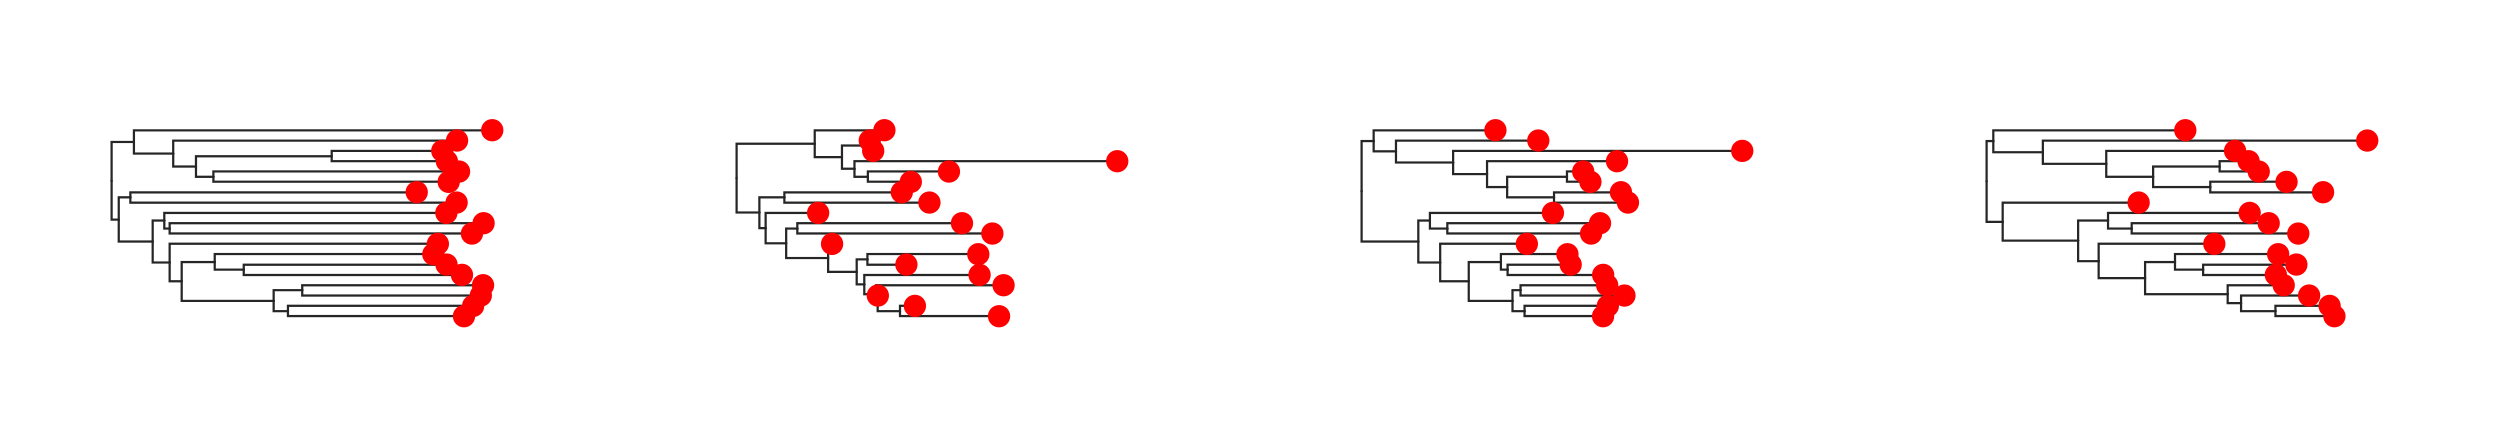 <svg class="toyplot-canvas-Canvas" xmlns:toyplot="http://www.sandia.gov/toyplot" xmlns:xlink="http://www.w3.org/1999/xlink" xmlns="http://www.w3.org/2000/svg" width="560.0px" height="100.0px" viewBox="0 0 560.0 100.0" preserveAspectRatio="xMidYMid meet" style="background-color:transparent;border-color:#292724;border-style:none;border-width:1.0;fill:rgb(16.1%,15.3%,14.1%);fill-opacity:1.0;font-family:Helvetica;font-size:12px;opacity:1.0;stroke:rgb(16.1%,15.3%,14.1%);stroke-opacity:1.0;stroke-width:1.0" id="td2e9fdff900f4d3e8bbfd1aadb128369"><g class="toyplot-coordinates-Cartesian" id="tc752213fe82f45a3bba4fb7452f86ac0"><clipPath id="ta50b32f335184d478ddb385e3cf8579b"><rect x="15.0" y="15.0" width="110.0" height="70.0" /></clipPath><g clip-path="url(#ta50b32f335184d478ddb385e3cf8579b)"><g class="toytree-mark-Toytree" id="t823972f53b254c779bfb8bb0e7edad49"><g class="toytree-Edges" style="fill:none;stroke:rgb(14.9%,14.9%,14.9%);stroke-linecap:round;stroke-opacity:1;stroke-width:0.5"><path d="M 25.0 40.5 L 25.0 31.8 L 30.0 31.8" id="36,35" /><path d="M 25.0 40.5 L 25.0 49.2 L 26.6 49.2" id="36,34" /><path d="M 30.0 31.8 L 30.0 34.4 L 38.8 34.4" id="35,33" /><path d="M 26.6 49.2 L 26.6 44.2 L 29.2 44.2" id="34,32" /><path d="M 26.6 49.2 L 26.6 54.1 L 34.2 54.1" id="34,31" /><path d="M 38.8 34.4 L 38.8 37.3 L 43.9 37.3" id="33,30" /><path d="M 34.2 54.1 L 34.2 49.4 L 36.8 49.4" id="31,29" /><path d="M 34.2 54.1 L 34.2 58.8 L 38.0 58.8" id="31,28" /><path d="M 43.9 37.3 L 43.9 35.0 L 74.3 35.0" id="30,27" /><path d="M 43.9 37.3 L 43.9 39.6 L 47.8 39.6" id="30,26" /><path d="M 36.8 49.4 L 36.8 51.2 L 38.0 51.2" id="29,25" /><path d="M 38.0 58.8 L 38.0 63.0 L 40.7 63.0" id="28,24" /><path d="M 40.7 63.0 L 40.7 58.7 L 48.1 58.7" id="24,23" /><path d="M 40.7 63.0 L 40.7 67.4 L 61.3 67.4" id="24,22" /><path d="M 48.1 58.7 L 48.1 60.4 L 54.6 60.4" id="23,21" /><path d="M 61.3 67.4 L 61.3 65.0 L 67.7 65.0" id="22,20" /><path d="M 61.3 67.4 L 61.3 69.7 L 64.5 69.7" id="22,19" /><path d="M 30.0 31.8 L 30.0 29.2 L 110.3 29.2" id="35,18" /><path d="M 38.8 34.4 L 38.8 31.5 L 102.4 31.5" id="33,17" /><path d="M 74.3 35.0 L 74.3 33.8 L 99.1 33.8" id="27,16" /><path d="M 74.3 35.0 L 74.3 36.1 L 100.1 36.1" id="27,15" /><path d="M 47.8 39.6 L 47.8 38.4 L 102.8 38.4" id="26,14" /><path d="M 47.8 39.6 L 47.8 40.7 L 100.5 40.7" id="26,13" /><path d="M 29.2 44.2 L 29.2 43.1 L 93.3 43.1" id="32,12" /><path d="M 29.2 44.2 L 29.2 45.4 L 102.3 45.4" id="32,11" /><path d="M 36.8 49.4 L 36.8 47.7 L 100.0 47.7" id="29,10" /><path d="M 38.0 51.2 L 38.0 50.0 L 108.3 50.0" id="25,9" /><path d="M 38.0 51.2 L 38.0 52.3 L 105.7 52.3" id="25,8" /><path d="M 38.0 58.8 L 38.0 54.6 L 98.1 54.6" id="28,7" /><path d="M 48.1 58.7 L 48.1 56.9 L 97.1 56.9" id="23,6" /><path d="M 54.6 60.4 L 54.6 59.3 L 100.0 59.3" id="21,5" /><path d="M 54.6 60.4 L 54.6 61.6 L 103.5 61.6" id="21,4" /><path d="M 67.7 65.0 L 67.7 63.9 L 108.2 63.9" id="20,3" /><path d="M 67.7 65.0 L 67.7 66.2 L 107.7 66.2" id="20,2" /><path d="M 64.5 69.7 L 64.5 68.5 L 106.0 68.5" id="19,1" /><path d="M 64.5 69.7 L 64.5 70.8 L 103.9 70.8" id="19,0" /></g><g class="toytree-Nodes" style="fill:rgb(100%,0%,0%);fill-opacity:1.0;stroke:None;stroke-width:1"><g id="node-0" transform="translate(103.932,70.833)"><circle r="2.5" /></g><g id="node-1" transform="translate(105.984,68.519)"><circle r="2.5" /></g><g id="node-2" transform="translate(107.697,66.204)"><circle r="2.5" /></g><g id="node-3" transform="translate(108.204,63.889)"><circle r="2.5" /></g><g id="node-4" transform="translate(103.480,61.574)"><circle r="2.5" /></g><g id="node-5" transform="translate(100.018,59.259)"><circle r="2.5" /></g><g id="node-6" transform="translate(97.067,56.944)"><circle r="2.5" /></g><g id="node-7" transform="translate(98.082,54.630)"><circle r="2.5" /></g><g id="node-8" transform="translate(105.712,52.315)"><circle r="2.5" /></g><g id="node-9" transform="translate(108.325,50.000)"><circle r="2.5" /></g><g id="node-10" transform="translate(99.987,47.685)"><circle r="2.5" /></g><g id="node-11" transform="translate(102.283,45.370)"><circle r="2.5" /></g><g id="node-12" transform="translate(93.347,43.056)"><circle r="2.5" /></g><g id="node-13" transform="translate(100.510,40.741)"><circle r="2.5" /></g><g id="node-14" transform="translate(102.824,38.426)"><circle r="2.5" /></g><g id="node-15" transform="translate(100.101,36.111)"><circle r="2.5" /></g><g id="node-16" transform="translate(99.072,33.796)"><circle r="2.5" /></g><g id="node-17" transform="translate(102.379,31.481)"><circle r="2.5" /></g><g id="node-18" transform="translate(110.263,29.167)"><circle r="2.5" /></g><g id="node-19" transform="translate(64.514,69.676)"><circle r="0.0" /></g><g id="node-20" transform="translate(67.674,65.046)"><circle r="0.0" /></g><g id="node-21" transform="translate(54.630,60.417)"><circle r="0.0" /></g><g id="node-22" transform="translate(61.297,67.361)"><circle r="0.0" /></g><g id="node-23" transform="translate(48.061,58.681)"><circle r="0.0" /></g><g id="node-24" transform="translate(40.671,63.021)"><circle r="0.0" /></g><g id="node-25" transform="translate(38.036,51.157)"><circle r="0.0" /></g><g id="node-26" transform="translate(47.817,39.583)"><circle r="0.0" /></g><g id="node-27" transform="translate(74.330,34.954)"><circle r="0.0" /></g><g id="node-28" transform="translate(37.985,58.825)"><circle r="0.0" /></g><g id="node-29" transform="translate(36.801,49.421)"><circle r="0.0" /></g><g id="node-30" transform="translate(43.911,37.269)"><circle r="0.0" /></g><g id="node-31" transform="translate(34.176,54.123)"><circle r="0.0" /></g><g id="node-32" transform="translate(29.167,44.213)"><circle r="0.0" /></g><g id="node-33" transform="translate(38.751,34.375)"><circle r="0.0" /></g><g id="node-34" transform="translate(26.648,49.168)"><circle r="0.0" /></g><g id="node-35" transform="translate(29.981,31.771)"><circle r="0.0" /></g><g id="node-36" transform="translate(25.000,40.469)"><circle r="0.0" /></g></g></g></g></g><g class="toyplot-coordinates-Cartesian" id="t5bdf693e8934436c805f0188b6eda66b"><clipPath id="t99ecbb02cfb64409870702bc25c408a9"><rect x="155.0" y="15.0" width="110.0" height="70.0" /></clipPath><g clip-path="url(#t99ecbb02cfb64409870702bc25c408a9)"><g class="toytree-mark-Toytree" id="t2e9c3734cf1647eabe5ccd6f5988ee38"><g class="toytree-Edges" style="fill:none;stroke:rgb(14.9%,14.9%,14.9%);stroke-linecap:round;stroke-opacity:1;stroke-width:0.5"><path d="M 165.0 39.9 L 165.0 32.2 L 182.5 32.2" id="36,35" /><path d="M 165.0 39.9 L 165.0 47.6 L 170.1 47.6" id="36,34" /><path d="M 182.5 32.2 L 182.5 35.2 L 188.6 35.2" id="35,33" /><path d="M 170.1 47.6 L 170.1 44.2 L 175.7 44.2" id="34,32" /><path d="M 170.1 47.6 L 170.1 51.1 L 171.5 51.1" id="34,31" /><path d="M 188.6 35.2 L 188.6 32.6 L 194.2 32.6" id="33,30" /><path d="M 188.6 35.2 L 188.6 37.8 L 191.4 37.8" id="33,29" /><path d="M 171.5 51.1 L 171.5 54.5 L 176.1 54.5" id="31,28" /><path d="M 191.4 37.8 L 191.4 39.6 L 194.4 39.6" id="29,27" /><path d="M 176.1 54.5 L 176.1 51.2 L 178.6 51.2" id="28,26" /><path d="M 176.1 54.5 L 176.1 57.8 L 185.5 57.8" id="28,25" /><path d="M 185.5 57.8 L 185.5 60.9 L 191.9 60.9" id="25,24" /><path d="M 191.9 60.9 L 191.9 58.1 L 194.3 58.1" id="24,23" /><path d="M 191.9 60.9 L 191.9 63.7 L 193.6 63.7" id="24,22" /><path d="M 193.6 63.7 L 193.6 65.9 L 196.2 65.9" id="22,21" /><path d="M 196.2 65.9 L 196.2 67.9 L 196.6 67.9" id="21,20" /><path d="M 196.6 67.9 L 196.6 69.7 L 201.6 69.7" id="20,19" /><path d="M 182.5 32.2 L 182.5 29.2 L 198.1 29.2" id="35,18" /><path d="M 194.2 32.6 L 194.2 31.5 L 194.8 31.5" id="30,17" /><path d="M 194.2 32.6 L 194.2 33.8 L 195.6 33.8" id="30,16" /><path d="M 191.4 37.8 L 191.4 36.1 L 250.3 36.1" id="29,15" /><path d="M 194.4 39.6 L 194.4 38.4 L 212.6 38.4" id="27,14" /><path d="M 194.4 39.6 L 194.4 40.7 L 204.0 40.7" id="27,13" /><path d="M 175.7 44.2 L 175.7 43.1 L 202.0 43.1" id="32,12" /><path d="M 175.7 44.2 L 175.7 45.4 L 208.2 45.4" id="32,11" /><path d="M 171.5 51.1 L 171.5 47.7 L 183.3 47.7" id="31,10" /><path d="M 178.6 51.2 L 178.6 50.0 L 215.5 50.0" id="26,9" /><path d="M 178.6 51.2 L 178.6 52.3 L 222.3 52.3" id="26,8" /><path d="M 185.5 57.8 L 185.5 54.6 L 186.4 54.6" id="25,7" /><path d="M 194.3 58.1 L 194.3 56.9 L 219.1 56.9" id="23,6" /><path d="M 194.3 58.1 L 194.3 59.3 L 203.0 59.3" id="23,5" /><path d="M 193.6 63.7 L 193.6 61.6 L 219.4 61.6" id="22,4" /><path d="M 196.2 65.9 L 196.2 63.9 L 224.8 63.9" id="21,3" /><path d="M 196.6 67.9 L 196.6 66.2 L 196.6 66.2" id="20,2" /><path d="M 201.6 69.7 L 201.6 68.5 L 204.9 68.5" id="19,1" /><path d="M 201.6 69.7 L 201.6 70.8 L 223.8 70.8" id="19,0" /></g><g class="toytree-Nodes" style="fill:rgb(100%,0%,0%);fill-opacity:1.0;stroke:None;stroke-width:1"><g id="node-0" transform="translate(223.788,70.833)"><circle r="2.5" /></g><g id="node-1" transform="translate(204.937,68.519)"><circle r="2.5" /></g><g id="node-2" transform="translate(196.633,66.204)"><circle r="2.5" /></g><g id="node-3" transform="translate(224.799,63.889)"><circle r="2.5" /></g><g id="node-4" transform="translate(219.424,61.574)"><circle r="2.5" /></g><g id="node-5" transform="translate(203.033,59.259)"><circle r="2.5" /></g><g id="node-6" transform="translate(219.138,56.944)"><circle r="2.5" /></g><g id="node-7" transform="translate(186.385,54.630)"><circle r="2.5" /></g><g id="node-8" transform="translate(222.289,52.315)"><circle r="2.5" /></g><g id="node-9" transform="translate(215.485,50.000)"><circle r="2.5" /></g><g id="node-10" transform="translate(183.261,47.685)"><circle r="2.5" /></g><g id="node-11" transform="translate(208.192,45.370)"><circle r="2.5" /></g><g id="node-12" transform="translate(202.001,43.056)"><circle r="2.5" /></g><g id="node-13" transform="translate(204.019,40.741)"><circle r="2.5" /></g><g id="node-14" transform="translate(212.567,38.426)"><circle r="2.5" /></g><g id="node-15" transform="translate(250.263,36.111)"><circle r="2.5" /></g><g id="node-16" transform="translate(195.597,33.796)"><circle r="2.5" /></g><g id="node-17" transform="translate(194.830,31.481)"><circle r="2.5" /></g><g id="node-18" transform="translate(198.107,29.167)"><circle r="2.5" /></g><g id="node-19" transform="translate(201.569,69.676)"><circle r="0.0" /></g><g id="node-20" transform="translate(196.626,67.940)"><circle r="0.0" /></g><g id="node-21" transform="translate(196.159,65.914)"><circle r="0.0" /></g><g id="node-22" transform="translate(193.649,63.744)"><circle r="0.0" /></g><g id="node-23" transform="translate(194.284,58.102)"><circle r="0.0" /></g><g id="node-24" transform="translate(191.899,60.923)"><circle r="0.0" /></g><g id="node-25" transform="translate(185.457,57.776)"><circle r="0.0" /></g><g id="node-26" transform="translate(178.555,51.157)"><circle r="0.0" /></g><g id="node-27" transform="translate(194.419,39.583)"><circle r="0.0" /></g><g id="node-28" transform="translate(176.150,54.467)"><circle r="0.0" /></g><g id="node-29" transform="translate(191.386,37.847)"><circle r="0.0" /></g><g id="node-30" transform="translate(194.203,32.639)"><circle r="0.0" /></g><g id="node-31" transform="translate(171.493,51.076)"><circle r="0.0" /></g><g id="node-32" transform="translate(175.676,44.213)"><circle r="0.0" /></g><g id="node-33" transform="translate(188.577,35.243)"><circle r="0.0" /></g><g id="node-34" transform="translate(170.071,47.644)"><circle r="0.0" /></g><g id="node-35" transform="translate(182.462,32.205)"><circle r="0.0" /></g><g id="node-36" transform="translate(165.000,39.925)"><circle r="0.0" /></g></g></g></g></g><g class="toyplot-coordinates-Cartesian" id="td39aace051a34582966380ddfba6e512"><clipPath id="t5ac0c7bab0464085ae93ea071eba3cf2"><rect x="295.0" y="15.0" width="110.0" height="70.0" /></clipPath><g clip-path="url(#t5ac0c7bab0464085ae93ea071eba3cf2)"><g class="toytree-mark-Toytree" id="t4639ad527c194c12939d3546ba45db0b"><g class="toytree-Edges" style="fill:none;stroke:rgb(14.9%,14.9%,14.9%);stroke-linecap:round;stroke-opacity:1;stroke-width:0.5"><path d="M 305.0 42.8 L 305.0 31.6 L 307.7 31.6" id="36,35" /><path d="M 305.0 42.8 L 305.0 54.1 L 317.7 54.1" id="36,34" /><path d="M 307.7 31.6 L 307.7 33.9 L 312.7 33.9" id="35,33" /><path d="M 317.7 54.1 L 317.7 49.4 L 320.3 49.4" id="34,32" /><path d="M 317.7 54.1 L 317.7 58.8 L 322.6 58.8" id="34,31" /><path d="M 312.7 33.9 L 312.7 36.4 L 325.5 36.4" id="33,30" /><path d="M 320.3 49.4 L 320.3 51.2 L 324.2 51.2" id="32,29" /><path d="M 322.6 58.8 L 322.6 63.0 L 329.0 63.0" id="31,28" /><path d="M 325.5 36.4 L 325.5 39.0 L 333.1 39.0" id="30,27" /><path d="M 329.0 63.0 L 329.0 58.7 L 336.2 58.7" id="28,26" /><path d="M 329.0 63.0 L 329.0 67.4 L 338.8 67.4" id="28,25" /><path d="M 333.1 39.0 L 333.1 41.9 L 337.6 41.9" id="27,24" /><path d="M 336.2 58.7 L 336.2 60.4 L 337.7 60.4" id="26,23" /><path d="M 338.8 67.4 L 338.8 65.0 L 340.6 65.0" id="25,22" /><path d="M 338.8 67.4 L 338.8 69.7 L 341.5 69.7" id="25,21" /><path d="M 337.6 41.9 L 337.6 39.6 L 351.0 39.6" id="24,20" /><path d="M 337.6 41.9 L 337.6 44.2 L 348.1 44.2" id="24,19" /><path d="M 307.7 31.6 L 307.7 29.2 L 335.0 29.2" id="35,18" /><path d="M 312.7 33.9 L 312.7 31.5 L 344.6 31.5" id="33,17" /><path d="M 325.5 36.4 L 325.5 33.8 L 390.3 33.8" id="30,16" /><path d="M 333.1 39.0 L 333.1 36.1 L 362.2 36.1" id="27,15" /><path d="M 351.0 39.6 L 351.0 38.4 L 354.6 38.4" id="20,14" /><path d="M 351.0 39.6 L 351.0 40.7 L 356.3 40.7" id="20,13" /><path d="M 348.1 44.2 L 348.1 43.1 L 363.1 43.1" id="19,12" /><path d="M 348.1 44.2 L 348.1 45.4 L 364.7 45.4" id="19,11" /><path d="M 320.3 49.4 L 320.3 47.7 L 347.9 47.7" id="32,10" /><path d="M 324.2 51.2 L 324.2 50.0 L 358.4 50.0" id="29,9" /><path d="M 324.2 51.2 L 324.2 52.3 L 356.4 52.3" id="29,8" /><path d="M 322.6 58.8 L 322.6 54.6 L 342.0 54.6" id="31,7" /><path d="M 336.2 58.7 L 336.2 56.9 L 351.1 56.9" id="26,6" /><path d="M 337.7 60.4 L 337.7 59.3 L 351.8 59.3" id="23,5" /><path d="M 337.7 60.4 L 337.7 61.6 L 359.1 61.6" id="23,4" /><path d="M 340.6 65.0 L 340.6 63.9 L 360.0 63.9" id="22,3" /><path d="M 340.6 65.0 L 340.6 66.2 L 363.9 66.2" id="22,2" /><path d="M 341.5 69.7 L 341.5 68.5 L 360.2 68.5" id="21,1" /><path d="M 341.5 69.7 L 341.5 70.8 L 359.1 70.8" id="21,0" /></g><g class="toytree-Nodes" style="fill:rgb(100%,0%,0%);fill-opacity:1.0;stroke:None;stroke-width:1"><g id="node-0" transform="translate(359.091,70.833)"><circle r="2.5" /></g><g id="node-1" transform="translate(360.159,68.519)"><circle r="2.5" /></g><g id="node-2" transform="translate(363.877,66.204)"><circle r="2.5" /></g><g id="node-3" transform="translate(360.008,63.889)"><circle r="2.5" /></g><g id="node-4" transform="translate(359.108,61.574)"><circle r="2.5" /></g><g id="node-5" transform="translate(351.831,59.259)"><circle r="2.5" /></g><g id="node-6" transform="translate(351.104,56.944)"><circle r="2.5" /></g><g id="node-7" transform="translate(342.015,54.630)"><circle r="2.5" /></g><g id="node-8" transform="translate(356.403,52.315)"><circle r="2.5" /></g><g id="node-9" transform="translate(358.405,50.000)"><circle r="2.5" /></g><g id="node-10" transform="translate(347.853,47.685)"><circle r="2.5" /></g><g id="node-11" transform="translate(364.662,45.370)"><circle r="2.5" /></g><g id="node-12" transform="translate(363.089,43.056)"><circle r="2.5" /></g><g id="node-13" transform="translate(356.254,40.741)"><circle r="2.5" /></g><g id="node-14" transform="translate(354.639,38.426)"><circle r="2.5" /></g><g id="node-15" transform="translate(362.214,36.111)"><circle r="2.5" /></g><g id="node-16" transform="translate(390.263,33.796)"><circle r="2.5" /></g><g id="node-17" transform="translate(344.579,31.481)"><circle r="2.5" /></g><g id="node-18" transform="translate(334.972,29.167)"><circle r="2.5" /></g><g id="node-19" transform="translate(348.061,44.213)"><circle r="0.0" /></g><g id="node-20" transform="translate(350.968,39.583)"><circle r="0.0" /></g><g id="node-21" transform="translate(341.540,69.676)"><circle r="0.0" /></g><g id="node-22" transform="translate(340.597,65.046)"><circle r="0.0" /></g><g id="node-23" transform="translate(337.700,60.417)"><circle r="0.0" /></g><g id="node-24" transform="translate(337.580,41.898)"><circle r="0.0" /></g><g id="node-25" transform="translate(338.844,67.361)"><circle r="0.0" /></g><g id="node-26" transform="translate(336.211,58.681)"><circle r="0.0" /></g><g id="node-27" transform="translate(333.084,39.005)"><circle r="0.0" /></g><g id="node-28" transform="translate(328.989,63.021)"><circle r="0.0" /></g><g id="node-29" transform="translate(324.178,51.157)"><circle r="0.0" /></g><g id="node-30" transform="translate(325.530,36.400)"><circle r="0.0" /></g><g id="node-31" transform="translate(322.605,58.825)"><circle r="0.0" /></g><g id="node-32" transform="translate(320.296,49.421)"><circle r="0.0" /></g><g id="node-33" transform="translate(312.711,33.941)"><circle r="0.0" /></g><g id="node-34" transform="translate(317.654,54.123)"><circle r="0.0" /></g><g id="node-35" transform="translate(307.668,31.554)"><circle r="0.0" /></g><g id="node-36" transform="translate(305.000,42.839)"><circle r="0.0" /></g></g></g></g></g><g class="toyplot-coordinates-Cartesian" id="te560bead178b48ddad4f43d4f1354128"><clipPath id="tda7e2383fd0d48709faa9cc462ee0baf"><rect x="435.0" y="15.0" width="110.0" height="70.0" /></clipPath><g clip-path="url(#tda7e2383fd0d48709faa9cc462ee0baf)"><g class="toytree-mark-Toytree" id="t1467cfdcf2ef4a19b83d0cd8988a54e6"><g class="toytree-Edges" style="fill:none;stroke:rgb(14.9%,14.9%,14.9%);stroke-linecap:round;stroke-opacity:1;stroke-width:0.5"><path d="M 445.0 40.6 L 445.0 31.6 L 446.5 31.6" id="36,35" /><path d="M 445.0 40.6 L 445.0 49.7 L 448.6 49.7" id="36,34" /><path d="M 446.5 31.6 L 446.5 34.1 L 457.6 34.1" id="35,33" /><path d="M 448.6 49.7 L 448.6 53.9 L 465.5 53.9" id="34,32" /><path d="M 457.6 34.1 L 457.6 36.7 L 471.8 36.7" id="33,31" /><path d="M 465.5 53.9 L 465.5 49.4 L 472.2 49.4" id="32,30" /><path d="M 465.5 53.9 L 465.5 58.5 L 470.1 58.5" id="32,29" /><path d="M 471.8 36.7 L 471.8 39.6 L 482.3 39.6" id="31,28" /><path d="M 472.2 49.4 L 472.2 51.2 L 477.5 51.2" id="30,27" /><path d="M 470.1 58.5 L 470.1 62.3 L 480.5 62.3" id="29,26" /><path d="M 482.3 39.6 L 482.3 37.3 L 497.2 37.3" id="28,25" /><path d="M 482.3 39.6 L 482.3 41.9 L 495.1 41.9" id="28,24" /><path d="M 480.5 62.3 L 480.5 58.7 L 487.2 58.7" id="26,23" /><path d="M 480.5 62.3 L 480.5 65.9 L 499.0 65.9" id="26,22" /><path d="M 487.2 58.7 L 487.2 60.4 L 493.5 60.4" id="23,21" /><path d="M 499.0 65.9 L 499.0 67.9 L 502.0 67.9" id="22,20" /><path d="M 502.0 67.9 L 502.0 69.7 L 509.7 69.7" id="20,19" /><path d="M 446.5 31.6 L 446.5 29.2 L 489.5 29.2" id="35,18" /><path d="M 457.6 34.1 L 457.6 31.5 L 530.3 31.5" id="33,17" /><path d="M 471.8 36.7 L 471.8 33.8 L 500.7 33.8" id="31,16" /><path d="M 497.2 37.3 L 497.2 36.1 L 503.7 36.1" id="25,15" /><path d="M 497.2 37.3 L 497.2 38.4 L 506.0 38.4" id="25,14" /><path d="M 495.1 41.9 L 495.1 40.7 L 512.2 40.7" id="24,13" /><path d="M 495.1 41.9 L 495.1 43.1 L 520.4 43.1" id="24,12" /><path d="M 448.6 49.7 L 448.6 45.4 L 479.1 45.4" id="34,11" /><path d="M 472.2 49.4 L 472.2 47.7 L 503.9 47.7" id="30,10" /><path d="M 477.5 51.2 L 477.5 50.0 L 508.2 50.0" id="27,9" /><path d="M 477.5 51.2 L 477.5 52.3 L 514.8 52.3" id="27,8" /><path d="M 470.1 58.5 L 470.1 54.6 L 496.0 54.6" id="29,7" /><path d="M 487.2 58.7 L 487.2 56.9 L 510.3 56.9" id="23,6" /><path d="M 493.5 60.4 L 493.5 59.3 L 514.4 59.3" id="21,5" /><path d="M 493.5 60.4 L 493.5 61.6 L 509.8 61.6" id="21,4" /><path d="M 499.0 65.9 L 499.0 63.9 L 511.6 63.9" id="22,3" /><path d="M 502.0 67.9 L 502.0 66.2 L 517.2 66.2" id="20,2" /><path d="M 509.7 69.7 L 509.7 68.5 L 521.8 68.5" id="19,1" /><path d="M 509.7 69.7 L 509.7 70.8 L 522.9 70.8" id="19,0" /></g><g class="toytree-Nodes" style="fill:rgb(100%,0%,0%);fill-opacity:1.0;stroke:None;stroke-width:1"><g id="node-0" transform="translate(522.909,70.833)"><circle r="2.5" /></g><g id="node-1" transform="translate(521.833,68.519)"><circle r="2.5" /></g><g id="node-2" transform="translate(517.243,66.204)"><circle r="2.5" /></g><g id="node-3" transform="translate(511.553,63.889)"><circle r="2.5" /></g><g id="node-4" transform="translate(509.793,61.574)"><circle r="2.5" /></g><g id="node-5" transform="translate(514.386,59.259)"><circle r="2.5" /></g><g id="node-6" transform="translate(510.309,56.944)"><circle r="2.5" /></g><g id="node-7" transform="translate(496.007,54.630)"><circle r="2.5" /></g><g id="node-8" transform="translate(514.815,52.315)"><circle r="2.5" /></g><g id="node-9" transform="translate(508.187,50.000)"><circle r="2.5" /></g><g id="node-10" transform="translate(503.929,47.685)"><circle r="2.5" /></g><g id="node-11" transform="translate(479.054,45.370)"><circle r="2.5" /></g><g id="node-12" transform="translate(520.368,43.056)"><circle r="2.5" /></g><g id="node-13" transform="translate(512.184,40.741)"><circle r="2.5" /></g><g id="node-14" transform="translate(505.959,38.426)"><circle r="2.5" /></g><g id="node-15" transform="translate(503.686,36.111)"><circle r="2.5" /></g><g id="node-16" transform="translate(500.654,33.796)"><circle r="2.5" /></g><g id="node-17" transform="translate(530.263,31.481)"><circle r="2.5" /></g><g id="node-18" transform="translate(489.508,29.167)"><circle r="2.5" /></g><g id="node-19" transform="translate(509.690,69.676)"><circle r="0.0" /></g><g id="node-20" transform="translate(501.987,67.940)"><circle r="0.0" /></g><g id="node-21" transform="translate(493.494,60.417)"><circle r="0.0" /></g><g id="node-22" transform="translate(498.982,65.914)"><circle r="0.0" /></g><g id="node-23" transform="translate(487.247,58.681)"><circle r="0.0" /></g><g id="node-24" transform="translate(495.076,41.898)"><circle r="0.0" /></g><g id="node-25" transform="translate(497.205,37.269)"><circle r="0.0" /></g><g id="node-26" transform="translate(480.545,62.297)"><circle r="0.0" /></g><g id="node-27" transform="translate(477.466,51.157)"><circle r="0.0" /></g><g id="node-28" transform="translate(482.313,39.583)"><circle r="0.0" /></g><g id="node-29" transform="translate(470.098,58.464)"><circle r="0.0" /></g><g id="node-30" transform="translate(472.234,49.421)"><circle r="0.0" /></g><g id="node-31" transform="translate(471.840,36.690)"><circle r="0.0" /></g><g id="node-32" transform="translate(465.527,53.942)"><circle r="0.0" /></g><g id="node-33" transform="translate(457.612,34.086)"><circle r="0.0" /></g><g id="node-34" transform="translate(448.579,49.656)"><circle r="0.0" /></g><g id="node-35" transform="translate(446.547,31.626)"><circle r="0.0" /></g><g id="node-36" transform="translate(445.000,40.641)"><circle r="0.0" /></g></g></g></g></g></svg>